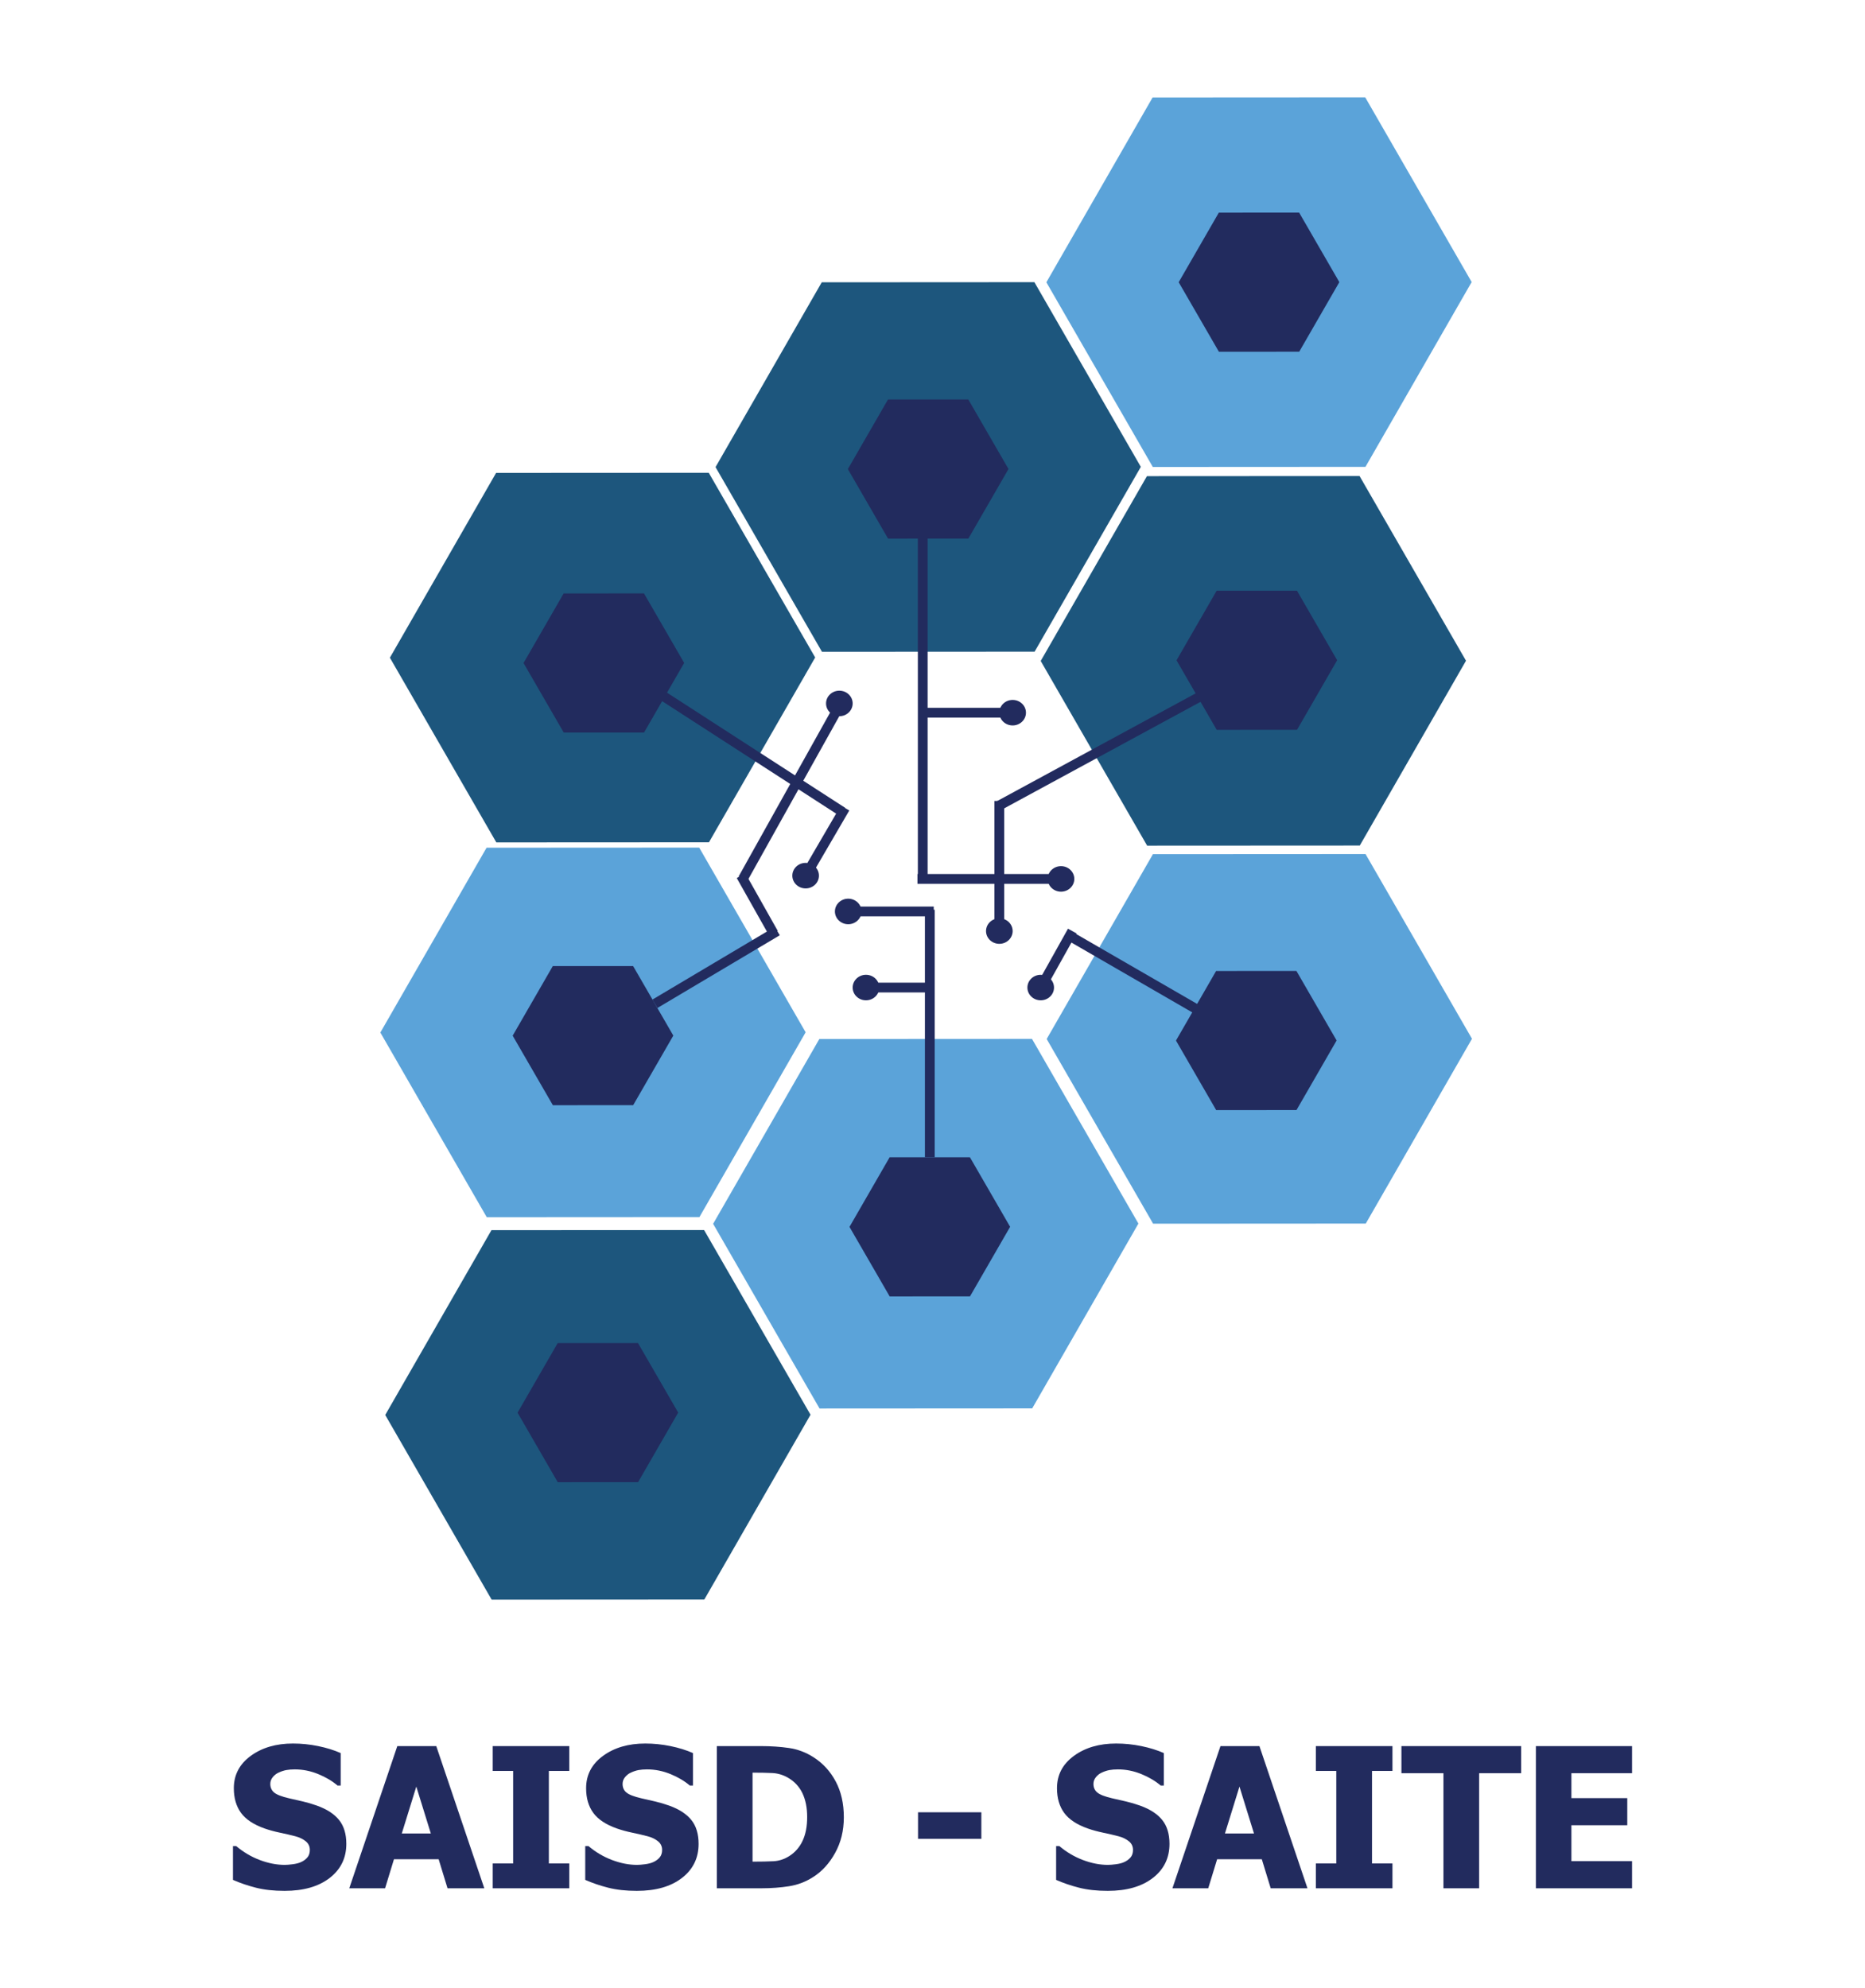 <?xml version="1.0" encoding="utf-8"?>
<!-- Generator: Adobe Illustrator 16.0.4, SVG Export Plug-In . SVG Version: 6.00 Build 0)  -->
<!DOCTYPE svg PUBLIC "-//W3C//DTD SVG 1.1//EN" "http://www.w3.org/Graphics/SVG/1.1/DTD/svg11.dtd">
<svg version="1.1" id="Layer_2" xmlns="http://www.w3.org/2000/svg" xmlns:xlink="http://www.w3.org/1999/xlink" x="0px" y="0px"
	 width="572.168px" height="610px" viewBox="125.167 37.286 572.168 610" enable-background="new 125.167 37.286 572.168 610"
	 xml:space="preserve">
<g>
	<g>
		<polygon fill="#1D567D" points="342.671,295.704 277.433,295.739 244.782,239.074 277.369,182.374 342.607,182.338 
			375.259,239.002 		"/>
		<polygon fill="#5BA3D9" points="339.743,410.702 274.504,410.739 241.854,354.073 274.441,297.374 339.677,297.338 
			372.33,354.001 		"/>
		<polygon fill="#1D567D" points="341.243,528.036 276.004,528.073 243.353,471.407 275.94,414.708 341.177,414.671 
			373.829,471.335 		"/>
		<polygon fill="#5BA3D9" points="441.838,469.39 376.601,469.427 343.949,412.761 376.536,356.06 441.774,356.024 474.424,412.688 
					"/>
		<polygon fill="#5BA3D9" points="544.172,412.688 478.934,412.726 446.282,356.06 478.87,299.36 544.106,299.324 576.758,355.987 
					"/>
		<polygon fill="#1D567D" points="542.338,296.704 477.1,296.739 444.448,240.074 477.036,183.374 542.272,183.338 574.924,240.002 
					"/>
		<polygon fill="#5BA3D9" points="544.077,180.523 478.838,180.559 446.186,123.894 478.774,67.194 544.012,67.157 576.663,123.822 
					"/>
		<polygon fill="#1D567D" points="442.577,237.224 377.338,237.26 344.686,180.595 377.274,123.895 442.51,123.859 475.163,180.523 
					"/>
		<polygon fill="#222B5E" points="319.424,376.358 294.782,376.372 282.449,355.038 294.757,333.691 319.401,333.677 
			331.734,355.011 		"/>
		<polygon fill="#222B5E" points="320.924,492.026 296.282,492.04 283.949,470.706 296.257,449.358 320.901,449.345 
			333.234,470.679 		"/>
		<polygon fill="#222B5E" points="422.756,435.024 398.115,435.038 385.782,413.704 398.091,392.356 422.733,392.343 
			435.067,413.677 		"/>
		<polygon fill="#222B5E" points="522.924,377.858 498.282,377.872 485.948,356.538 498.258,335.191 522.901,335.177 
			535.233,356.511 		"/>
		<polygon fill="#222B5E" points="523.09,261.193 498.448,261.206 486.114,239.872 498.424,218.525 523.067,218.511 
			535.399,239.845 		"/>
		<polygon fill="#222B5E" points="422.256,202.526 397.615,202.539 385.282,181.205 397.591,159.858 422.233,159.844 
			434.567,181.178 		"/>
		<polygon fill="#222B5E" points="523.758,145.193 499.116,145.206 486.782,123.872 499.092,102.525 523.735,102.511 
			536.067,123.845 		"/>
		<polygon fill="#222B5E" points="322.758,262.026 298.116,262.039 285.782,240.705 298.091,219.358 322.734,219.344 
			335.068,240.678 		"/>
		<ellipse fill="#222B5E" cx="382.674" cy="253.108" rx="4.083" ry="3.917"/>
		<ellipse fill="#222B5E" cx="435.84" cy="255.942" rx="4.084" ry="3.917"/>
		<ellipse fill="#222B5E" cx="450.674" cy="306.941" rx="4.084" ry="3.917"/>
		<ellipse fill="#222B5E" cx="431.756" cy="322.941" rx="4.084" ry="3.918"/>
		<ellipse fill="#222B5E" cx="444.448" cy="340.275" rx="4.082" ry="3.916"/>
		<ellipse fill="#222B5E" cx="390.841" cy="340.274" rx="4.083" ry="3.917"/>
		<ellipse fill="#222B5E" cx="385.395" cy="316.926" rx="4.083" ry="3.918"/>
		<ellipse fill="#222B5E" cx="372.33" cy="305.942" rx="4.083" ry="3.917"/>
		
			<line fill="none" stroke="#222B5E" stroke-width="3" stroke-miterlimit="10" x1="326.091" y1="249.192" x2="383.591" y2="286.358"/>
		
			<line fill="none" stroke="#222B5E" stroke-width="3" stroke-miterlimit="10" x1="384.425" y1="285.192" x2="372.33" y2="305.942"/>
		
			<line fill="none" stroke="#222B5E" stroke-width="3" stroke-miterlimit="10" x1="326.091" y1="345.252" x2="363.634" y2="322.942"/>
		
			<line fill="none" stroke="#222B5E" stroke-width="3" stroke-miterlimit="10" x1="362.474" y1="323.632" x2="352.508" y2="305.942"/>
		<line fill="none" stroke="#222B5E" stroke-width="3" stroke-miterlimit="10" x1="353.072" y1="306.941" x2="382.675" y2="253.9"/>
		
			<line fill="none" stroke="#222B5E" stroke-width="3" stroke-miterlimit="10" x1="408.258" y1="308.025" x2="408.258" y2="197.15"/>
		
			<line fill="none" stroke="#222B5E" stroke-width="3" stroke-miterlimit="10" x1="450.674" y1="306.941" x2="406.633" y2="306.941"/>
		
			<line fill="none" stroke="#222B5E" stroke-width="3" stroke-miterlimit="10" x1="435.84" y1="255.942" x2="408.258" y2="255.942"/>
		
			<line fill="none" stroke="#222B5E" stroke-width="3" stroke-miterlimit="10" x1="431.756" y1="322.942" x2="431.756" y2="283.025"/>
		<line fill="none" stroke="#222B5E" stroke-width="3" stroke-miterlimit="10" x1="431.756" y1="284.4" x2="503.633" y2="245.4"/>
		<line fill="none" stroke="#222B5E" stroke-width="3" stroke-miterlimit="10" x1="410.424" y1="392.349" x2="410.424" y2="316.4"/>
		
			<line fill="none" stroke="#222B5E" stroke-width="3" stroke-miterlimit="10" x1="410.424" y1="340.274" x2="390.841" y2="340.274"/>
		
			<line fill="none" stroke="#222B5E" stroke-width="3" stroke-miterlimit="10" x1="385.394" y1="316.926" x2="411.633" y2="316.926"/>
		
			<line fill="none" stroke="#222B5E" stroke-width="3" stroke-miterlimit="10" x1="444.448" y1="340.274" x2="454.133" y2="322.942"/>
		
			<line fill="none" stroke="#222B5E" stroke-width="3" stroke-miterlimit="10" x1="453.309" y1="324.415" x2="494.383" y2="348.149"/>
	</g>
	<g enable-background="new    ">
		<path fill="#222B5E" d="M212.487,617.415c-3.34,0-6.274-0.322-8.804-0.967s-4.878-1.445-7.046-2.402v-10.371h0.996
			c2.188,1.855,4.6,3.281,7.236,4.277s5.195,1.494,7.676,1.494c0.625,0,1.45-0.068,2.476-0.205s1.851-0.352,2.476-0.645
			c0.762-0.332,1.406-0.795,1.934-1.391s0.791-1.383,0.791-2.359c0-1.094-0.43-1.982-1.289-2.666s-1.885-1.182-3.076-1.494
			c-1.484-0.391-3.071-0.762-4.761-1.113s-3.267-0.781-4.731-1.289c-3.379-1.191-5.801-2.793-7.266-4.805s-2.197-4.531-2.197-7.559
			c0-4.082,1.729-7.387,5.186-9.916s7.773-3.795,12.949-3.795c2.598,0,5.181,0.264,7.749,0.791s4.868,1.24,6.899,2.139v9.961h-0.967
			c-1.621-1.387-3.599-2.559-5.933-3.516s-4.731-1.436-7.192-1.436c-0.957,0-1.816,0.068-2.578,0.205s-1.562,0.4-2.402,0.791
			c-0.684,0.312-1.274,0.777-1.772,1.393s-0.747,1.303-0.747,2.064c0,1.113,0.396,1.998,1.187,2.652s2.319,1.244,4.585,1.771
			c1.465,0.332,2.876,0.654,4.233,0.967s2.808,0.742,4.351,1.289c3.027,1.094,5.278,2.564,6.753,4.41s2.212,4.281,2.212,7.309
			c0,4.336-1.704,7.822-5.112,10.459S218.288,617.415,212.487,617.415z"/>
		<path fill="#222B5E" d="M232.321,616.624l14.736-43.623h11.953l14.736,43.623h-11.279l-2.725-8.906h-13.711l-2.725,8.906H232.321z
			 M257.34,599.808l-4.453-14.385l-4.453,14.385H257.34z"/>
		<path fill="#222B5E" d="M299.821,616.624h-23.496v-7.617h6.27v-28.389h-6.27v-7.617h23.496v7.617h-6.27v28.389h6.27V616.624z"/>
		<path fill="#222B5E" d="M320.563,617.415c-3.34,0-6.274-0.322-8.804-0.967s-4.878-1.445-7.046-2.402v-10.371h0.996
			c2.188,1.855,4.6,3.281,7.236,4.277s5.195,1.494,7.676,1.494c0.625,0,1.45-0.068,2.476-0.205s1.851-0.352,2.476-0.645
			c0.762-0.332,1.406-0.795,1.934-1.391s0.791-1.383,0.791-2.359c0-1.094-0.43-1.982-1.289-2.666s-1.885-1.182-3.076-1.494
			c-1.484-0.391-3.071-0.762-4.761-1.113s-3.267-0.781-4.731-1.289c-3.379-1.191-5.801-2.793-7.266-4.805s-2.197-4.531-2.197-7.559
			c0-4.082,1.729-7.387,5.186-9.916s7.773-3.795,12.949-3.795c2.598,0,5.181,0.264,7.749,0.791s4.868,1.24,6.899,2.139v9.961h-0.967
			c-1.621-1.387-3.599-2.559-5.933-3.516s-4.731-1.436-7.192-1.436c-0.957,0-1.816,0.068-2.578,0.205s-1.562,0.4-2.402,0.791
			c-0.684,0.312-1.274,0.777-1.772,1.393s-0.747,1.303-0.747,2.064c0,1.113,0.396,1.998,1.187,2.652s2.319,1.244,4.585,1.771
			c1.465,0.332,2.876,0.654,4.233,0.967s2.808,0.742,4.351,1.289c3.027,1.094,5.278,2.564,6.753,4.41s2.212,4.281,2.212,7.309
			c0,4.336-1.704,7.822-5.112,10.459S326.364,617.415,320.563,617.415z"/>
		<path fill="#222B5E" d="M384.049,594.856c0,4.062-0.889,7.701-2.666,10.914s-4.023,5.678-6.738,7.396
			c-2.266,1.465-4.731,2.408-7.397,2.828s-5.503,0.629-8.511,0.629h-13.652v-43.623h13.535c3.066,0,5.938,0.195,8.613,0.586
			s5.186,1.338,7.529,2.842c2.871,1.836,5.137,4.312,6.797,7.428S384.049,590.638,384.049,594.856z M372.799,594.769
			c0-2.871-0.493-5.326-1.479-7.367s-2.505-3.639-4.556-4.791c-1.484-0.82-3.042-1.27-4.673-1.348s-3.579-0.117-5.845-0.117h-0.205
			v27.305h0.205c2.461,0,4.536-0.043,6.226-0.131s3.296-0.611,4.819-1.568c1.797-1.133,3.164-2.695,4.102-4.688
			S372.799,597.64,372.799,594.769z"/>
		<path fill="#222B5E" d="M426.237,601.448h-19.424v-8.145h19.424V601.448z"/>
		<path fill="#222B5E" d="M465.026,617.415c-3.34,0-6.274-0.322-8.804-0.967s-4.878-1.445-7.046-2.402v-10.371h0.996
			c2.188,1.855,4.6,3.281,7.236,4.277s5.195,1.494,7.676,1.494c0.625,0,1.45-0.068,2.476-0.205s1.851-0.352,2.476-0.645
			c0.762-0.332,1.406-0.795,1.934-1.391s0.791-1.383,0.791-2.359c0-1.094-0.43-1.982-1.289-2.666s-1.885-1.182-3.076-1.494
			c-1.484-0.391-3.071-0.762-4.761-1.113s-3.267-0.781-4.731-1.289c-3.379-1.191-5.801-2.793-7.266-4.805s-2.197-4.531-2.197-7.559
			c0-4.082,1.729-7.387,5.186-9.916s7.773-3.795,12.949-3.795c2.598,0,5.181,0.264,7.749,0.791s4.868,1.24,6.899,2.139v9.961h-0.967
			c-1.621-1.387-3.599-2.559-5.933-3.516s-4.731-1.436-7.192-1.436c-0.957,0-1.816,0.068-2.578,0.205s-1.562,0.4-2.402,0.791
			c-0.684,0.312-1.274,0.777-1.772,1.393s-0.747,1.303-0.747,2.064c0,1.113,0.396,1.998,1.187,2.652s2.319,1.244,4.585,1.771
			c1.465,0.332,2.876,0.654,4.233,0.967s2.808,0.742,4.351,1.289c3.027,1.094,5.278,2.564,6.753,4.41s2.212,4.281,2.212,7.309
			c0,4.336-1.704,7.822-5.112,10.459S470.827,617.415,465.026,617.415z"/>
		<path fill="#222B5E" d="M484.86,616.624l14.736-43.623h11.953l14.736,43.623h-11.279l-2.725-8.906h-13.711l-2.725,8.906H484.86z
			 M509.879,599.808l-4.453-14.385l-4.453,14.385H509.879z"/>
		<path fill="#222B5E" d="M552.36,616.624h-23.496v-7.617h6.27v-28.389h-6.27v-7.617h23.496v7.617h-6.27v28.389h6.27V616.624z"/>
		<path fill="#222B5E" d="M568.004,616.624v-35.303h-12.891v-8.32h36.738v8.32h-12.891v35.303H568.004z"/>
		<path fill="#222B5E" d="M596.364,616.624v-43.623h29.502v8.32h-18.604v7.646h17.139v8.32h-17.139v11.016h18.604v8.32H596.364z"/>
	</g>
</g>
</svg>
